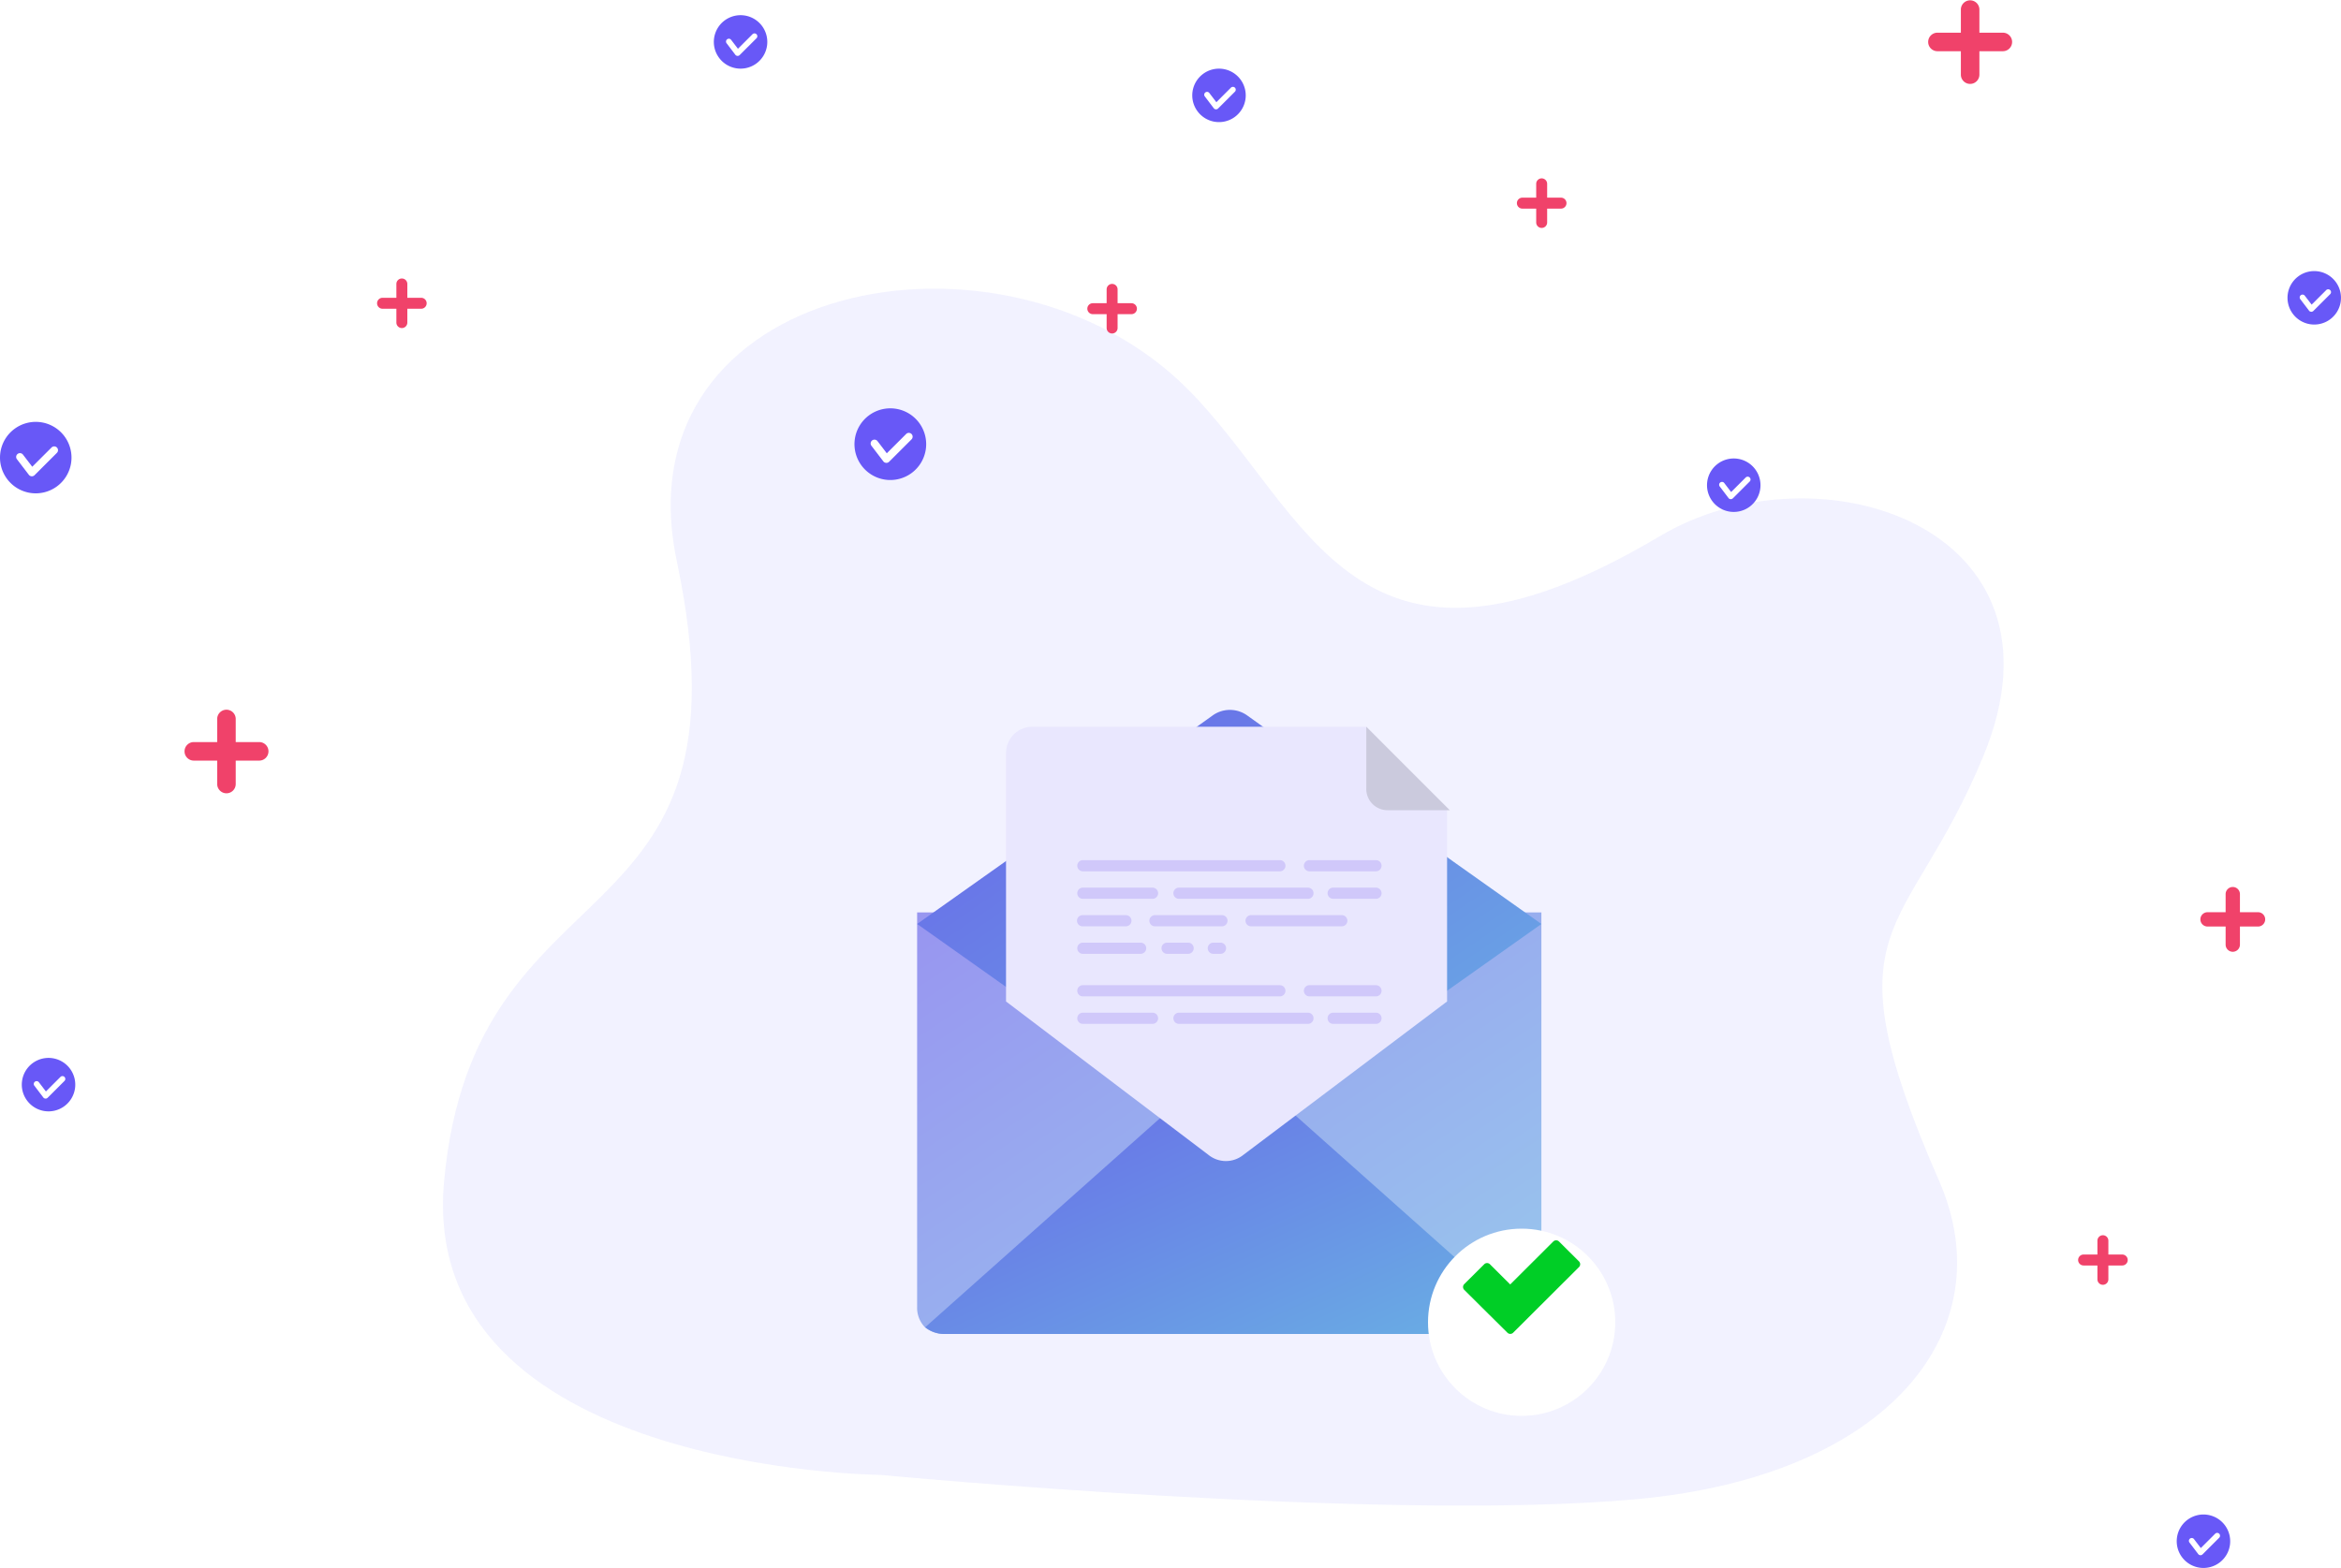 <svg xmlns="http://www.w3.org/2000/svg" xmlns:xlink="http://www.w3.org/1999/xlink" width="200" height="134" viewBox="0 0 200 134"><defs><style>.a{fill:#f2f2ff;}.b{opacity:0.65;}.b,.c{fill:url(#a);}.d{fill:#e9e7fe;}.e{fill:#cbcadd;}.f{fill:#d0c8fa;}.g{fill:#6858f7;}.h{fill:#fff;}.i{fill:#f0426a;}.j{fill:#00ce26;fill-rule:evenodd;}.k{filter:url(#d);}</style><linearGradient id="a" x1="0.024" y1="0.029" x2="0.991" y2="1" gradientUnits="objectBoundingBox"><stop offset="0" stop-color="#6966e9"/><stop offset="1" stop-color="#69b1e3"/></linearGradient><filter id="d" x="113" y="96" width="34" height="34" filterUnits="userSpaceOnUse"><feOffset dy="3" input="SourceAlpha"/><feGaussianBlur stdDeviation="3" result="e"/><feFlood flood-opacity="0.161"/><feComposite operator="in" in2="e"/><feComposite in="SourceGraphic"/></filter></defs><g transform="translate(4452 7756)"><g transform="translate(-4452 -7756)"><path class="a" d="M494.763,900.167s-39.54-.287-37.272-25.087c2.572-28.124,26.951-19.494,19.884-52.988-5.062-23.994,27.968-30.442,43.645-14.717,10.38,10.411,14.206,28.1,40.322,12.577,13.544-8.049,35.732-.824,27.669,18.751-6.572,15.956-13.6,13.88-3.779,36.378,5.5,12.6-4.1,25.169-25.859,27.161S494.763,900.167,494.763,900.167Z" transform="translate(-419.551 -774.124)"/><g transform="translate(78.354 60.667)"><g transform="translate(0 0)"><path class="b" d="M1865.088,1155.723a2.387,2.387,0,0,1-.667,1.727,2.36,2.36,0,0,1-1.555.575h-48.889a2.6,2.6,0,0,1-1.556-.575,2.387,2.387,0,0,1-.667-1.727V1122h53.333v33.721Z" transform="translate(-1811.755 -1104.692)"/><path class="c" d="M1870.258,1261.973a2.357,2.357,0,0,1-1.554.576H1819.86a2.6,2.6,0,0,1-1.554-.576l25.976-23.133Z" transform="translate(-1817.616 -1209.216)"/><path class="c" d="M1865.088,957.4l-7.555,5.351L1839.866,975.2a2.535,2.535,0,0,1-3,0l-17.555-12.451-7.555-5.351,7.555-5.351,16.445-11.577,1.222-.874a2.534,2.534,0,0,1,3,0l1.223.874,7.889,5.57,3.889,2.73,4.556,3.277Z" transform="translate(-1811.755 -939.104)"/><path class="d" d="M1923.687,959.889v16.343l-17.417,13.12a2.369,2.369,0,0,1-2.957,0l-17.307-13.12V955.055a2.255,2.255,0,0,1,2.191-2.3h28.59Z" transform="translate(-1878.412 -951.315)"/><path class="e" d="M2193.93,958.047a1.818,1.818,0,0,0,1.842,1.841h5.294l-7.135-7.135v5.294Z" transform="translate(-2155.558 -951.315)"/></g><g transform="translate(13.671 12.84)"><path class="f" d="M109.187,80.952H92.313a.478.478,0,0,1,0-.955h16.874a.478.478,0,0,1,0,.955Z" transform="translate(-91.847 -79.997)"/><g transform="translate(19.36)"><path class="f" d="M130.49,80.952h-5.724a.478.478,0,0,1,0-.955h5.724a.478.478,0,0,1,0,.955Z" transform="translate(-124.3 -79.997)"/></g><g transform="translate(0 2.35)"><path class="f" d="M98.307,84.892H92.313a.478.478,0,0,1,0-.955h5.994a.478.478,0,0,1,0,.955Z" transform="translate(-91.847 -83.937)"/><g transform="translate(8.211)"><path class="f" d="M117.138,84.892H106.076a.478.478,0,0,1,0-.955h11.062a.478.478,0,0,1,0,.955Z" transform="translate(-105.61 -83.937)"/></g><g transform="translate(21.388)"><path class="f" d="M131.861,84.892h-3.7a.478.478,0,0,1,0-.955h3.7a.478.478,0,0,1,0,.955Z" transform="translate(-127.698 -83.937)"/></g></g><g transform="translate(0 7.051)"><path class="f" d="M97.294,92.771H92.313a.478.478,0,0,1,0-.955h4.981a.478.478,0,0,1,0,.955Z" transform="translate(-91.847 -91.816)"/><g transform="translate(7.197)"><path class="f" d="M106.216,92.771h-1.839a.478.478,0,0,1,0-.955h1.839a.478.478,0,0,1,0,.955Z" transform="translate(-103.911 -91.816)"/></g><g transform="translate(11.15)"><path class="f" d="M111.659,92.771H111a.478.478,0,0,1,0-.955h.656a.478.478,0,0,1,0,.955Z" transform="translate(-110.537 -91.816)"/></g></g><g transform="translate(0 4.701)"><path class="f" d="M96.01,88.831h-3.7a.477.477,0,0,1,0-.954h3.7a.477.477,0,0,1,0,.954Z" transform="translate(-91.847 -87.877)"/><g transform="translate(6.183)"><path class="f" d="M108.4,88.831h-5.724a.477.477,0,0,1,0-.954H108.4a.477.477,0,0,1,0,.954Z" transform="translate(-102.212 -87.877)"/></g><g transform="translate(14.393)"><path class="f" d="M124.191,88.831H116.44a.477.477,0,0,1,0-.954h7.751a.477.477,0,0,1,0,.954Z" transform="translate(-115.974 -87.877)"/></g></g></g><g transform="translate(13.671 23.527)"><path class="f" d="M109.187,80.952H92.313a.478.478,0,0,1,0-.955h16.874a.478.478,0,0,1,0,.955Z" transform="translate(-91.847 -79.997)"/><g transform="translate(19.36)"><path class="f" d="M130.49,80.952h-5.724a.478.478,0,0,1,0-.955h5.724a.478.478,0,0,1,0,.955Z" transform="translate(-124.3 -79.997)"/></g><g transform="translate(0 2.35)"><path class="f" d="M98.307,84.892H92.313a.478.478,0,0,1,0-.955h5.994a.478.478,0,0,1,0,.955Z" transform="translate(-91.847 -83.937)"/><g transform="translate(8.211)"><path class="f" d="M117.138,84.892H106.076a.478.478,0,0,1,0-.955h11.062a.478.478,0,0,1,0,.955Z" transform="translate(-105.61 -83.937)"/></g><g transform="translate(21.388)"><path class="f" d="M131.861,84.892h-3.7a.478.478,0,0,1,0-.955h3.7a.478.478,0,0,1,0,.955Z" transform="translate(-127.698 -83.937)"/></g></g></g></g><g transform="translate(185.965 129.431)"><path class="g" d="M2856.782,1561.826a2.284,2.284,0,1,1-1.921-2.6A2.284,2.284,0,0,1,2856.782,1561.826Z" transform="translate(-2852.239 -1559.204)"/><g transform="translate(1.032 1.568)"><path class="h" d="M2862.87,1575.906a.25.25,0,0,1-.065-.059l-.76-1a.243.243,0,0,1,.385-.295l.592.775,1.232-1.23a.243.243,0,0,1,.343.344l-1.428,1.426a.244.244,0,0,1-.3.035Z" transform="translate(-2861.995 -1574.031)"/></g></g><g transform="translate(73 34.894)"><path class="g" d="M1784.031,660.194a3.063,3.063,0,1,1-2.577-3.482A3.063,3.063,0,0,1,1784.031,660.194Z" transform="translate(-1777.938 -656.677)"/><g transform="translate(1.384 2.104)"><path class="h" d="M1792.195,679.076a.329.329,0,0,1-.088-.079l-1.02-1.335a.325.325,0,0,1,.517-.4l.794,1.04,1.653-1.65a.325.325,0,1,1,.459.461l-1.915,1.912a.325.325,0,0,1-.4.047Z" transform="translate(-1791.02 -676.562)"/></g></g><g transform="translate(145.836 39.184)"><path class="g" d="M2474.825,700.215a2.284,2.284,0,1,1-1.921-2.6A2.284,2.284,0,0,1,2474.825,700.215Z" transform="translate(-2470.282 -697.593)"/><g transform="translate(1.032 1.568)"><path class="h" d="M2480.912,714.295a.249.249,0,0,1-.065-.059l-.76-1a.243.243,0,0,1,.386-.295l.592.775,1.232-1.23a.243.243,0,1,1,.343.343l-1.428,1.426a.242.242,0,0,1-.187.07A.244.244,0,0,1,2480.912,714.295Z" transform="translate(-2480.036 -712.42)"/></g></g><g transform="translate(60.985 1.301)"><path class="g" d="M1668.241,338.419a2.284,2.284,0,1,1-1.921-2.6A2.284,2.284,0,0,1,1668.241,338.419Z" transform="translate(-1663.698 -335.797)"/><g transform="translate(1.032 1.569)"><path class="h" d="M1674.328,352.5a.249.249,0,0,1-.065-.059l-.76-1a.243.243,0,0,1,.385-.295l.592.775,1.232-1.23a.243.243,0,1,1,.343.343l-1.428,1.426a.243.243,0,0,1-.3.035Z" transform="translate(-1673.452 -350.624)"/></g></g><g transform="translate(101.858 5.87)"><path class="g" d="M2056.771,381.608a2.284,2.284,0,1,1-1.922-2.6A2.284,2.284,0,0,1,2056.771,381.608Z" transform="translate(-2052.227 -378.986)"/><g transform="translate(1.032 1.568)"><path class="h" d="M2062.857,395.688a.238.238,0,0,1-.065-.059l-.76-1a.243.243,0,1,1,.385-.295l.592.775,1.232-1.23a.243.243,0,1,1,.343.343l-1.428,1.426a.242.242,0,0,1-.3.035Z" transform="translate(-2061.981 -393.813)"/></g></g><g transform="translate(195.43 23.17)"><path class="g" d="M2946.26,547.328a2.284,2.284,0,1,1-1.922-2.6A2.284,2.284,0,0,1,2946.26,547.328Z" transform="translate(-2941.717 -544.706)"/><g transform="translate(1.032 1.568)"><path class="h" d="M2952.347,561.408a.248.248,0,0,1-.065-.059l-.76-1a.243.243,0,0,1,.385-.295l.593.775,1.232-1.23a.243.243,0,1,1,.343.343l-1.427,1.426a.244.244,0,0,1-.3.035Z" transform="translate(-2951.471 -559.533)"/></g></g><g transform="translate(1.862 90.411)"><path class="g" d="M1106.123,1189.289a2.284,2.284,0,1,1-1.921-2.6A2.284,2.284,0,0,1,1106.123,1189.289Z" transform="translate(-1101.58 -1186.667)"/><g transform="translate(1.032 1.568)"><path class="h" d="M1112.21,1203.369a.255.255,0,0,1-.065-.059l-.76-1a.243.243,0,1,1,.385-.295l.592.775,1.232-1.23a.243.243,0,1,1,.343.343l-1.428,1.426a.243.243,0,0,1-.3.035Z" transform="translate(-1111.334 -1201.494)"/></g></g><g transform="translate(0 36.052)"><path class="g" d="M1090.054,671.246a3.054,3.054,0,1,1-2.569-3.472A3.054,3.054,0,0,1,1090.054,671.246Z" transform="translate(-1083.979 -667.74)"/><g transform="translate(1.38 2.097)"><path class="h" d="M1098.194,690.073a.324.324,0,0,1-.087-.079l-1.017-1.331a.324.324,0,0,1,.516-.394l.792,1.036,1.648-1.645a.324.324,0,1,1,.458.459l-1.909,1.907a.325.325,0,0,1-.4.046Z" transform="translate(-1097.023 -687.566)"/></g></g><g transform="translate(15.765 60.624)"><g transform="translate(2.793)"><path class="i" d="M1260.2,909.573a.792.792,0,0,1-.792-.792v-5.587a.792.792,0,0,1,1.583,0v5.587A.792.792,0,0,1,1260.2,909.573Z" transform="translate(-1259.41 -902.403)"/></g><g transform="translate(0 2.793)"><path class="i" d="M1239.386,930.389H1233.8a.792.792,0,0,1,0-1.584h5.587a.792.792,0,1,1,0,1.584Z" transform="translate(-1233.007 -928.805)"/></g></g><g transform="translate(164.731)"><g transform="translate(2.793)"><path class="i" d="M2678.709,330.671a.792.792,0,0,1-.792-.792v-5.587a.792.792,0,0,1,1.583,0v5.587A.793.793,0,0,1,2678.709,330.671Z" transform="translate(-2677.917 -323.5)"/></g><g transform="translate(0 2.793)"><path class="i" d="M2657.893,351.486h-5.587a.792.792,0,1,1,0-1.584h5.587a.792.792,0,1,1,0,1.584Z" transform="translate(-2651.514 -349.902)"/></g></g><g transform="translate(177.539 105.56)"><g transform="translate(1.651)"><path class="i" d="M2788.667,1335.515a.468.468,0,0,1-.468-.468v-3.3a.468.468,0,0,1,.936,0v3.3A.468.468,0,0,1,2788.667,1335.515Z" transform="translate(-2788.199 -1331.277)"/></g><g transform="translate(0 1.651)"><path class="i" d="M2776.364,1347.817h-3.3a.468.468,0,1,1,0-.936h3.3a.468.468,0,0,1,0,.936Z" transform="translate(-2772.593 -1346.881)"/></g></g><g transform="translate(92.893 24.261)"><g transform="translate(1.651)"><path class="i" d="M1983.073,559.36a.468.468,0,0,1-.468-.468v-3.3a.468.468,0,0,1,.936,0v3.3A.468.468,0,0,1,1983.073,559.36Z" transform="translate(-1982.605 -555.122)"/></g><g transform="translate(0 1.651)"><path class="i" d="M1970.77,571.663h-3.3a.468.468,0,0,1,0-.936h3.3a.468.468,0,1,1,0,.936Z" transform="translate(-1967 -570.727)"/></g></g><g transform="translate(187.986 75.801)"><g transform="translate(2.157)"><path class="i" d="M2892.339,1052.775a.612.612,0,0,1-.611-.612v-4.314a.611.611,0,0,1,1.223,0v4.314A.612.612,0,0,1,2892.339,1052.775Z" transform="translate(-2891.728 -1047.238)"/></g><g transform="translate(0 2.156)"><path class="i" d="M2876.268,1068.846h-4.314a.611.611,0,1,1,0-1.223h4.314a.611.611,0,0,1,0,1.223Z" transform="translate(-2871.342 -1067.623)"/></g></g><g transform="translate(32.213 23.798)"><g transform="translate(1.651)"><path class="i" d="M1404.558,554.933a.469.469,0,0,1-.468-.468v-3.3a.468.468,0,0,1,.936,0v3.3A.469.469,0,0,1,1404.558,554.933Z" transform="translate(-1404.09 -550.695)"/></g><g transform="translate(0 1.651)"><path class="i" d="M1392.255,567.236h-3.3a.468.468,0,1,1,0-.936h3.3a.468.468,0,1,1,0,.936Z" transform="translate(-1388.485 -566.3)"/></g></g><g transform="translate(129.592 15.241)"><g transform="translate(1.651)"><path class="i" d="M2331.922,471.813a.468.468,0,0,1-.468-.468v-3.3a.468.468,0,1,1,.936,0v3.3A.468.468,0,0,1,2331.922,471.813Z" transform="translate(-2331.454 -467.575)"/></g><g transform="translate(0 1.651)"><path class="i" d="M2319.619,484.116h-3.3a.468.468,0,1,1,0-.936h3.3a.468.468,0,1,1,0,.936Z" transform="translate(-2315.849 -483.18)"/></g></g></g><g class="k" transform="matrix(1, 0, 0, 1, -4452, -7756)"><circle class="h" cx="8" cy="8" r="8" transform="translate(122 102)"/></g><path class="j" d="M115.968,120.8l1.708,1.7a.344.344,0,0,1,0,.486l-5.625,5.61a.347.347,0,0,1-.488,0L110,127.046a.328.328,0,0,1-.029-.026l-2.1-2.089a.344.344,0,0,1,0-.487l1.708-1.7a.347.347,0,0,1,.488,0l1.732,1.727,3.675-3.665A.347.347,0,0,1,115.968,120.8Z" transform="translate(-4434.777 -7770.703)"/></g></svg>